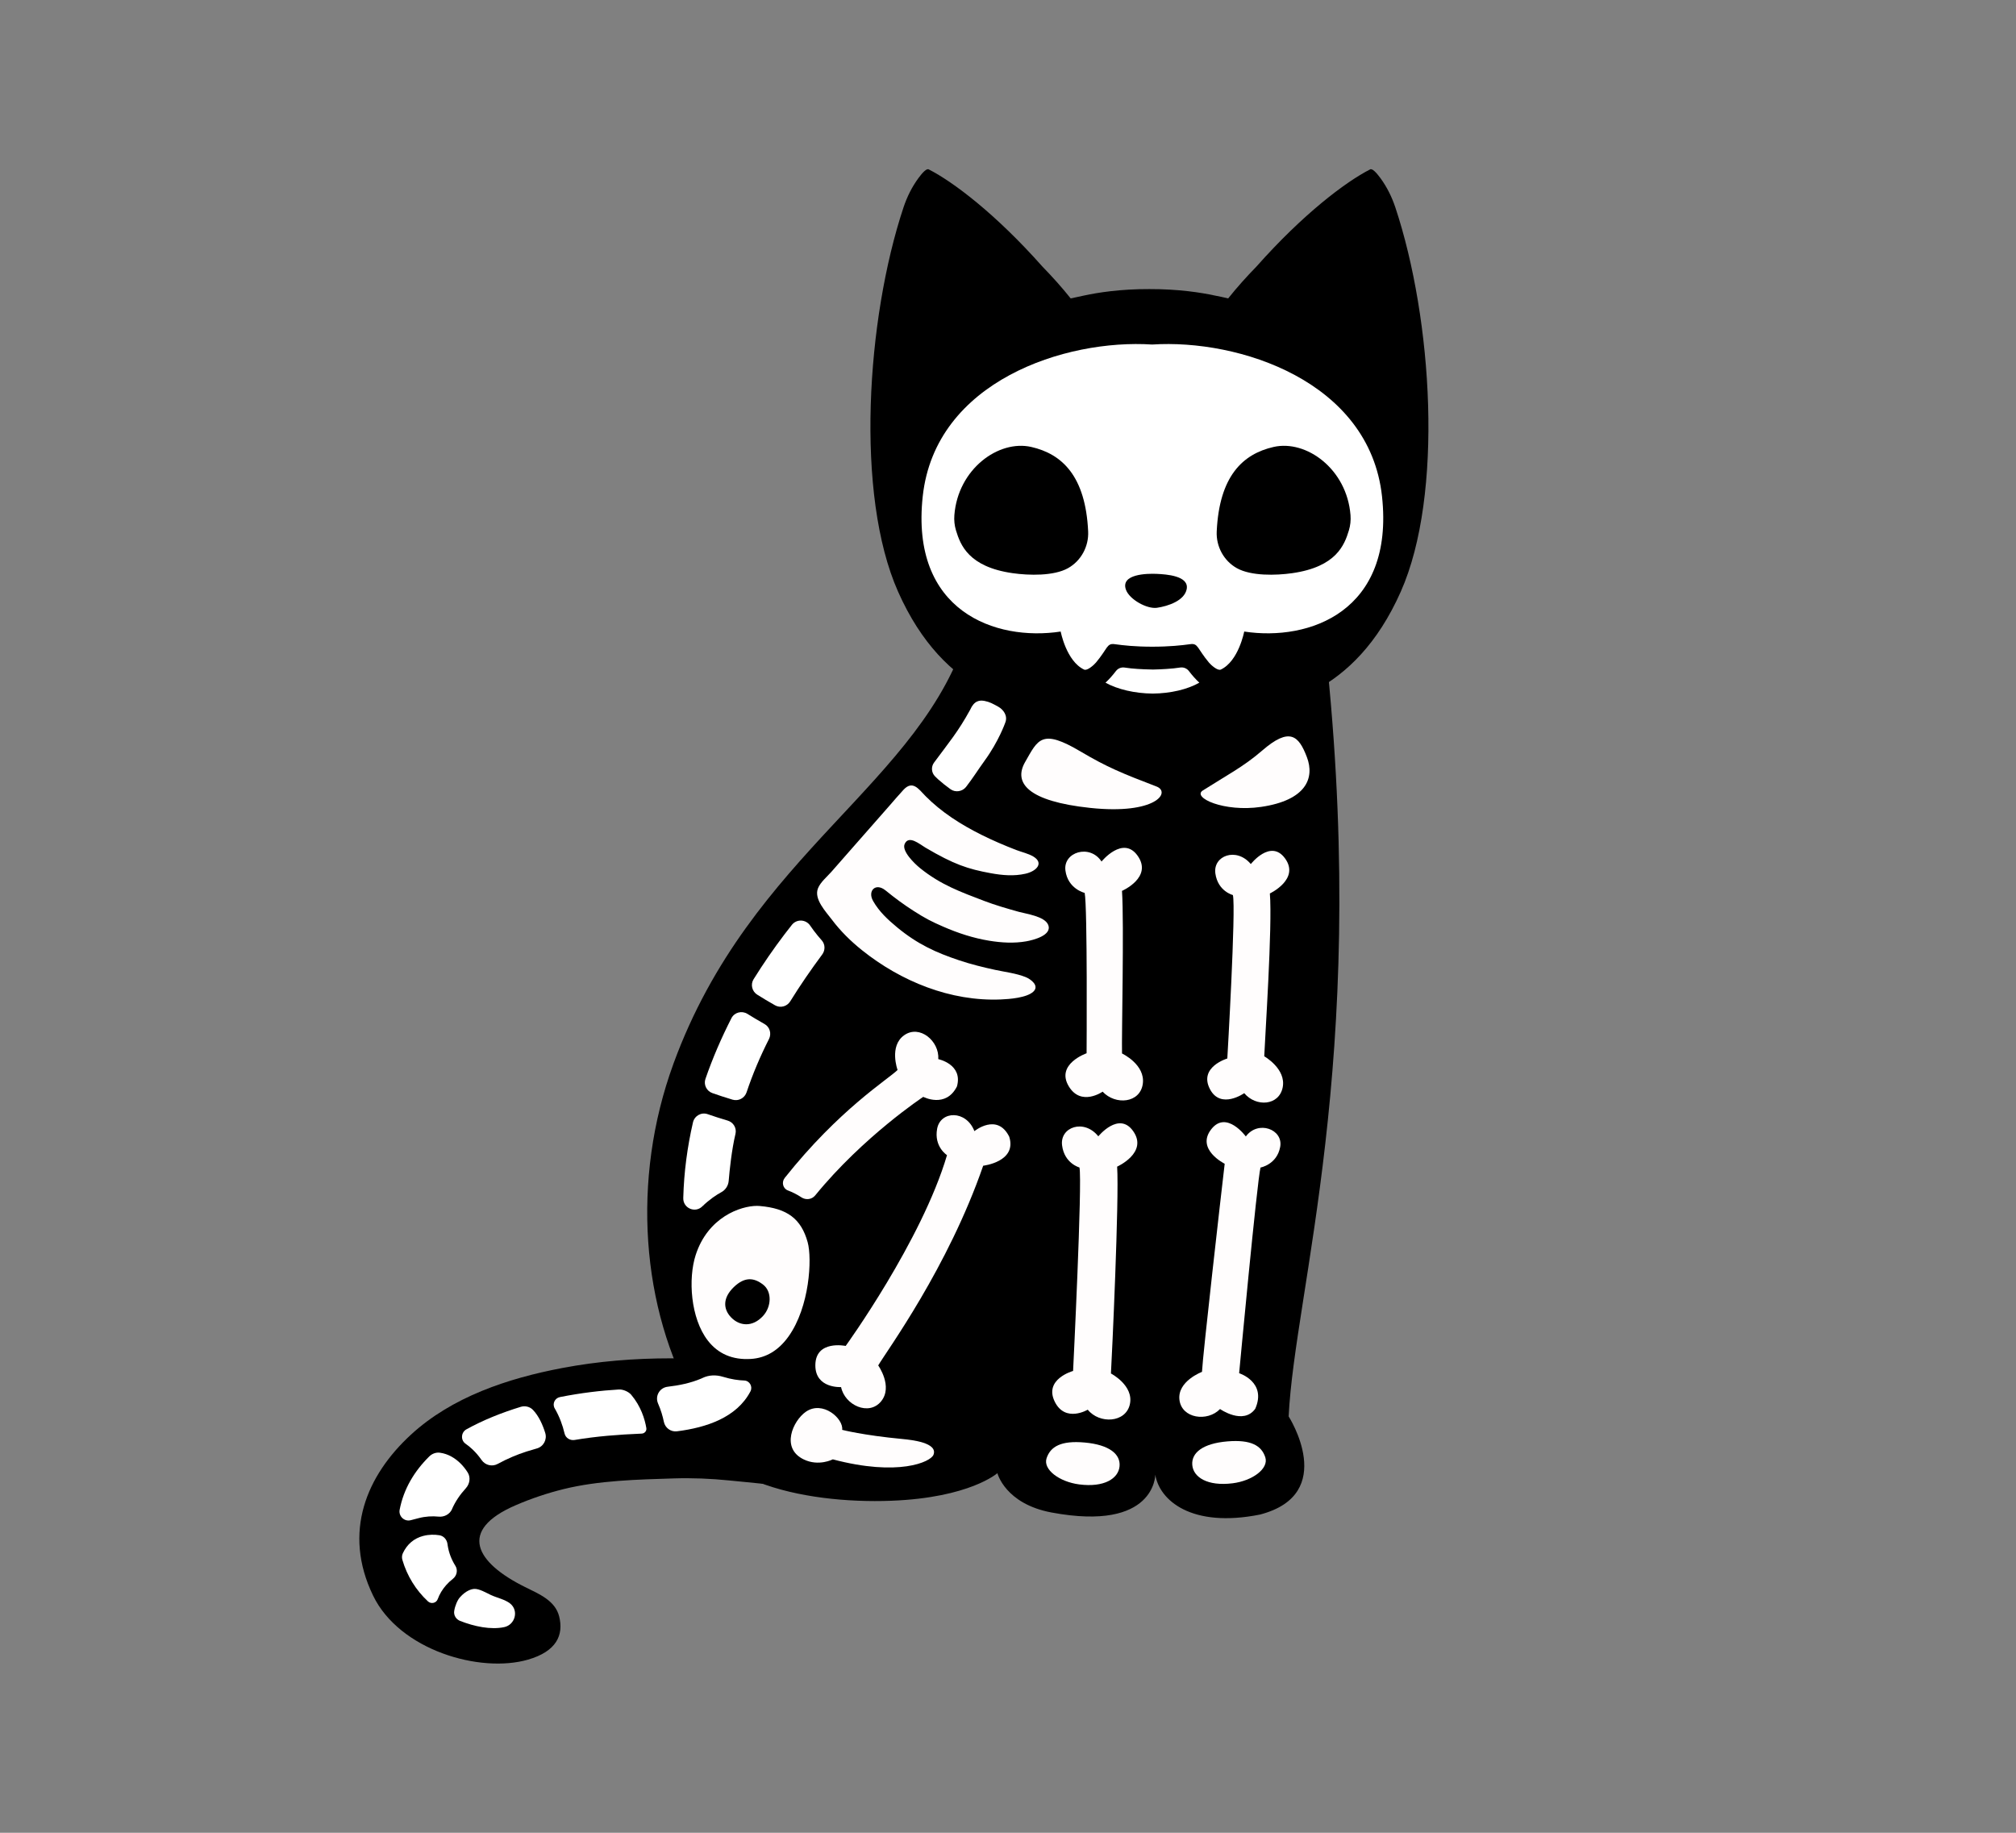 <?xml version="1.0" encoding="UTF-8"?>
<svg xmlns="http://www.w3.org/2000/svg" version="1.1" viewBox="0 0 660 600">
  <rect x="0" y="0" width="660" height="600" fill="#808080" stroke="none"/>
  <!-- Generator: Adobe Illustrator 28.7.1, SVG Export Plug-In . SVG Version: 1.2.0 Build 142)  -->
  <g>
    <g id="bg-white" style="display: none;">
      <rect x="0" y="0" width="660" height="600" style="fill: #fff;"/>
    </g>
    <g id="cat">
      <g style="display: none;">
        <g>
          <path d="M255.54,447.16c-22.43-2.92,10.66,1.41,0,0-23.63-3.08-47.75-3.77-71.25.7-17.7,3.36-36.02,9.42-49.51,21.84-14.4,13.26-22.44,31.81-12.36,52.65,8.66,17.9,35.06,25.52,50.74,20.96,9.27-2.69,11.72-7.99,10.18-14.14-1.3-5.21-6.6-7.35-11.19-9.63-16.2-8.03-22.04-18.53-3.14-26.73,5.12-2.22,10.44-4.01,15.85-5.34,11.43-2.81,24.2-3.12,35.94-3.48,6.1-.19,12.17.05,18.24.67,5.34.55,21.63,2,31.1,3.53,8.7,1.41,1.27-12.19,1.82-21.03.61-9.72-6.76-18.74-16.42-20.02Z"/>
          <path d="M220.74,348.27c25.43-69.59,81.64-91.68,96.53-142.03,3.19,3.55,79.64,20.29,95.74-3.79-4.09,26.55,17.79-24.51,21.86,16,13.05,129.98-10.71,204.09-12.71,245.25,0,0,16.34,25.42-9.37,32.12-22.47,4.51-32.95-4.68-34.29-13.05,0,0,.08,18.74-33.96,12.38-15.22-2.84-17.73-12.88-17.73-12.88,0,0-9.03,8.03-34.63,9.03-29.08,1.14-65.79-6.8-64.24-31.62-17.73-31.24-21.06-73.47-7.19-111.42Z"/>
          <path d="M296.06,67.93c1.15-3.45,2.76-6.72,4.9-9.63,1.33-1.81,2.71-3.29,3.42-2.82,7.87,4.01,21.83,14.49,37.15,31.77,3.26,3.34,6.39,6.83,9.27,10.44,1.51-.35,3-.67,4.47-.96,4.36-.94,11.78-2.13,21.31-2.09,9.53-.03,16.95,1.15,21.31,2.09,1.47.28,2.96.6,4.47.96,2.88-3.61,6.01-7.1,9.27-10.44,15.32-17.28,29.28-27.76,37.15-31.77.71-.47,2.09,1.01,3.42,2.82,2.14,2.91,3.75,6.18,4.9,9.63,12.12,36.45,15.86,94.02,1.77,125.76-15.17,34.18-40.6,38.83-57.54,39.67-8.24.77-16.72.83-24.75.69-8.03.14-16.51.08-24.75-.69-16.94-.83-42.37-5.49-57.54-39.67-14.09-31.74-10.35-89.31,1.77-125.76Z"/>
        </g>
        <path d="M385.99,196.35c-1.95.54-3.57,2-3.99,3.98-.44,2.07-1.19,3.69-2.19,3.98-1.98.58-3.36-1.28-4.03-4.03-.49-2.02-2.01-3.61-4.02-4.12-2.55-.65-4.57-1.62-5.34-2.83-3.06-4.79,4.4-7.85,12.64-7.47,9.09.42,15.13,3.83,10.53,8.62-.8.83-2.07,1.45-3.61,1.87Z" style="fill: #494343;"/>
        <path d="M333.94,189.65c-19.66-2.81-21.19-18.82-21.19-18.82,0-16.34,14.04-27.07,25.28-24.51,11.23,2.55,19.41,11.23,18.64,33.96-2.81,4.85-13.95,10.62-22.72,9.37Z" style="fill: #ffec5f;"/>
        <path d="M421.31,189.65c-8.77,1.25-19.92-4.52-22.72-9.37-.77-22.72,7.4-31.41,18.64-33.96,11.23-2.55,25.28,8.17,25.28,24.51,0,0-1.53,16.01-21.19,18.82Z" style="fill: #ffec5f;"/>
        <path d="M339.45,182.04c-5.76.34-11.85-7.47-11.72-15.01.16-8.94,5.54-13.64,11.72-12.28,5.44,1.2,9.18,6.11,9.18,13.64s-4.12,13.34-9.18,13.64Z"/>
        <path d="M414.68,182.04c-5.07-.3-9.18-6.11-9.18-13.64s3.75-12.44,9.18-13.64c6.18-1.36,11.56,3.33,11.72,12.28.13,7.53-5.96,15.35-11.72,15.01Z"/>
      </g>
      <g>
        <g>
          <path d="M255.26,447.16c-22.43-2.92,10.66,1.41,0,0-23.63-3.08-47.75-3.77-71.25.7-17.7,3.36-36.02,9.42-49.51,21.84-14.4,13.26-22.44,31.81-12.36,52.65,8.66,17.9,35.06,25.52,50.74,20.96,9.27-2.69,11.72-7.99,10.18-14.14-1.3-5.21-6.6-7.35-11.19-9.63-16.2-8.03-22.04-18.53-3.14-26.73,5.12-2.22,10.44-4.01,15.85-5.34,11.43-2.81,24.2-3.12,35.94-3.48,6.1-.19,12.17.05,18.24.67,5.34.55,21.63,2,31.1,3.53,8.7,1.41,1.27-12.19,1.82-21.03.61-9.72-6.76-18.74-16.42-20.02Z"/>
          <path d="M220.46,348.27c25.43-69.59,81.64-91.68,96.53-142.03,3.19,3.55,79.64,20.29,95.74-3.79-4.09,26.55,17.79-24.51,21.86,16,13.05,129.98-10.71,204.09-12.71,245.25,0,0,16.34,25.42-9.37,32.12-22.47,4.51-32.95-4.68-34.29-13.05,0,0,.08,18.74-33.96,12.38-15.22-2.84-17.73-12.88-17.73-12.88,0,0-9.03,8.03-34.63,9.03-29.08,1.14-65.79-6.8-64.24-31.62-17.73-31.24-21.06-73.47-7.19-111.42Z"/>
          <path d="M295.78,67.93c1.15-3.45,2.76-6.72,4.9-9.63,1.33-1.81,2.71-3.29,3.42-2.82,7.87,4.01,21.83,14.49,37.15,31.77,3.26,3.34,6.39,6.83,9.27,10.44,1.51-.35,3-.67,4.47-.96,4.36-.94,11.78-2.13,21.31-2.09,9.53-.03,16.95,1.15,21.31,2.09,1.47.28,2.96.6,4.47.96,2.88-3.61,6.01-7.1,9.27-10.44,15.32-17.28,29.28-27.76,37.15-31.77.71-.47,2.09,1.01,3.42,2.82,2.14,2.91,3.75,6.18,4.9,9.63,12.12,36.45,15.86,94.02,1.77,125.76-15.17,34.18-40.6,38.83-57.54,39.67-8.24.77-16.72.83-24.75.69-8.03.14-16.51.08-24.75-.69-16.94-.83-42.37-5.49-57.54-39.67-14.09-31.74-10.35-89.31,1.77-125.76Z"/>
        </g>
        <path d="M227.75,410.87c4-12.42,14.7-16.1,20.09-16.1.31,0,.6.01.88.04h0c9.02.77,13.57,4.2,15.69,11.84,1.5,5.41.65,21.23-6.28,30.9-3.28,4.58-7.44,7.05-12.36,7.33-5.97.36-10.69-1.68-14.05-6.03-5.66-7.32-6.47-20.23-3.97-27.99Z" style="fill: #fffdfd;"/>
        <path d="M322.37,248.99c-2.09,2.87-3.94,5.86-6.11,8.63-1.21,1.54-3.5,1.89-5.09.74-1.42-1.02-2.78-2.1-4.07-3.25-.22-.2-.58-.55-.97-.94-1.22-1.21-1.36-3.14-.34-4.52,4.9-6.64,7.83-10.02,11.82-17.29h0c1.32-2.98,3.06-3.22,4.74-2.89,1.71.34,2.67.9,4.5,1.91,1.58.88,3.21,2.94,2.23,5.26-.01.03-2.12,6.05-6.71,12.35Z" style="fill: #fff;"/>
        <path d="M302.09,162.45c4.12-37.71,46.76-51.52,75.1-49.66,28.35-1.86,71.12,11.95,75.25,49.66,4.12,37.71-23.78,47.56-45.11,44.3,0,0-1.84,9.7-7.66,12.45-1.05.49-3.28-1.56-3.88-2.29-3.89-4.64-3.51-6.4-6.12-6.03-2.87.4-6.84.83-12.45.83s-9.44-.43-12.31-.83c-2.61-.36-2.23,1.39-6.12,6.03-.61.73-2.84,2.78-3.88,2.29-5.82-2.75-7.66-12.45-7.66-12.45-21.33,3.26-49.28-6.58-45.16-44.3Z" style="fill: #fff;"/>
        <path d="M331.53,187.64c5.29.76,13.45.97,18.12-1.64,4.29-2.4,6.82-7.12,6.59-12.03-.85-18.06-8.48-25.34-18.61-27.65-10.72-2.44-24.01,7.22-25.19,22.32-.13,1.69.04,3.37.53,4.99,1.44,4.72,4.08,11.95,18.56,14.01Z"/>
        <path d="M384.81,197.09c-1.96,1.05-4.31,1.63-6.03,1.88-3.27.47-9-2.71-10.16-5.89-1.9-5.21,6.99-5.36,10.12-5.21,2.91.14,10.73.58,9.74,5.09-.4,1.83-1.88,3.18-3.67,4.13Z"/>
        <path d="M423.04,187.64c-5.29.76-13.45.97-18.12-1.64-4.29-2.4-6.82-7.12-6.59-12.03.85-18.06,8.48-25.34,18.61-27.65,10.72-2.44,24.01,7.22,25.19,22.32.13,1.69-.04,3.37-.53,4.99-1.44,4.72-4.08,11.95-18.56,14.01Z"/>
        <path d="M377.38,227.06c5.86-.06,11.36-1.36,15.26-3.57-1.15-1.06-2.28-2.32-3.41-3.8-.67-.88-1.75-1.32-2.85-1.16-1.46.22-2.87.37-4.24.45l-.27.02c-1.02.06-3.13.19-4.4.19-1.63,0-4.21-.15-5.06-.2-1.37-.08-2.78-.23-4.24-.45-1.09-.17-2.18.28-2.85,1.16-1.12,1.47-2.25,2.73-3.4,3.79,3.92,2.18,9.58,3.52,15.45,3.57Z" style="fill: #fff;"/>
        <path d="M247.9,325.63c-1.71-1.08-2.26-3.34-1.19-5.06,3.14-5.04,6.52-9.95,10.12-14.69.79-1.05,1.6-2.08,2.42-3.11,1.57-1.97,4.57-1.84,5.99.25.4.59.81,1.16,1.23,1.72.81,1.07,1.66,2.1,2.54,3.09,1.16,1.3,1.21,3.22.18,4.62-3.7,4.99-7.23,10.11-10.49,15.37-1.05,1.69-3.23,2.27-4.96,1.29-2.13-1.2-4.15-2.42-5.85-3.49Z" style="fill: #fff;"/>
        <path d="M230.95,353.2c2.35-6.81,5.22-13.44,8.51-19.88.98-1.92,3.41-2.54,5.24-1.4,1.7,1.06,3.61,2.2,5.6,3.32,1.73.97,2.34,3.14,1.45,4.91-2.87,5.66-5.34,11.47-7.33,17.43-.64,1.92-2.66,3-4.6,2.42-2.45-.74-4.72-1.48-6.6-2.15-1.9-.67-2.93-2.75-2.27-4.65Z" style="fill: #fff;"/>
        <path d="M253.13,473.43l-.64-22.36c-.05-1.66-1.45-3.02-3.1-2.92-1.6.05-2.88,1.34-2.92,2.92-4.35-3.7-10-6-15.93-6.25-1.65-.09-3.07,1.22-3.14,2.88-.07,1.66,1.22,3.07,2.88,3.14,7.14.3,13.72,4.41,16.75,10.45l6.09,12.14Z"/>
        <path d="M215.44,459.48c-1.07-2.44.49-5.19,3.14-5.5,3.8-.44,7.5-1.21,10.93-2.65.17-.07.33-.14.48-.22,2.09-1.01,4.46-1.07,6.68-.39,2.79.86,5.19,1.16,6.98,1.22,1.76.07,2.85,1.99,2.03,3.56-4.5,8.6-14.49,11.86-24.06,13.07-2.01.25-3.87-1.11-4.28-3.1-.37-1.8-.96-3.86-1.9-5.99Z" style="fill: #fff;"/>
        <path d="M183.31,457.36c6.81-1.35,13.44-2.14,19.3-2.48,1.34-.08,3.17.7,4.04,1.73,3.17,3.77,4.45,7.93,4.95,10.9.16.93-.57,1.77-1.51,1.81-7.65.32-14.79.87-21.96,2.08-1.49.25-2.96-.64-3.3-2.11-.61-2.64-1.67-5.58-3.22-8.21-.88-1.49.01-3.39,1.71-3.72Z" style="fill: #fff;"/>
        <path d="M154.68,474.48c-.73-.69-1.48-1.3-2.27-1.85-1.67-1.17-1.49-3.73.29-4.71,5.46-3.02,11.53-5.45,17.77-7.36,1.41-.43,2.97-.07,3.99.98,1.9,1.95,3.23,4.92,4.04,7.57.67,2.18-.58,4.47-2.77,5.08-1.11.31-2.23.64-3.36,1-3.03.97-6.27,2.32-9.41,4.04-1.85,1.02-4.12.45-5.32-1.29-.85-1.23-1.85-2.41-2.97-3.47Z" style="fill: #fff;"/>
        <path d="M148,494.03c-.75,1.7-2.56,2.66-4.42,2.47-2.05-.21-4.27-.09-6.5.49l-2.61.68c-2.1.55-4.04-1.3-3.63-3.43,1.32-6.84,4.81-12.62,9.71-17.46.9-.88,2.16-1.36,3.41-1.21,2.86.36,5.09,1.9,6.56,3.29,1.04.98,1.91,2.09,2.6,3.19,1.02,1.64.67,3.76-.63,5.18-1.87,2.05-3.42,4.31-4.51,6.79Z" style="fill: #fff;"/>
        <g>
          <path d="M150.57,522.92c1.97-2.23,3.79-2.7,4.68-2.76,1.63-.1,4.05,1.34,5.46,2,1.91.9,4.59,1.43,6.28,2.77,2.94,2.33,1.64,6.98-1.91,7.74-4.4.94-9.8-.2-14.48-2.04-1.31-.52-2.12-1.85-1.9-3.25.27-1.72,1.07-3.57,1.86-4.46Z" style="fill: #fff;"/>
          <path d="M138.6,502.81c1.84-.48,3.68-.47,5.27-.21,1.4.23,2.43,1.42,2.62,2.83.02.18.05.36.08.54.39,2.47,1.28,4.66,2.5,6.61.9,1.42.5,3.27-.83,4.31-.78.6-1.51,1.28-2.17,2.03-1.26,1.42-2.18,2.97-2.77,4.59-.47,1.31-2.17,1.69-3.19.74-3.95-3.66-6.84-8.34-8.37-13.56-.22-.73-.18-1.53.15-2.22,1.4-2.96,3.65-4.87,6.72-5.67Z" style="fill: #fff;"/>
        </g>
        <g>
          <path d="M302.9,260.52c5.27,5.35,11.65,9.4,18.34,12.74,3.73,1.86,7.57,3.51,11.46,5.01,1.79.69,4,1.16,5.65,2.17,3.42,2.1,1.06,4.75-2.63,5.59-3.79.86-7.6.52-11.38-.17-7.53-1.38-12.05-2.88-21.37-8.37-1.9-1.12-5.45-4.23-6.8-1.2-1.04,2.33,3.23,6.44,5.02,7.89,6.77,5.49,13.45,7.86,20.86,10.7,3.73,1.43,7.58,2.53,11.43,3.61,2.43.68,8.43,1.46,9.64,4.2,1.54,3.5-4.93,5.08-7.13,5.47-3.99.71-8.15.46-12.12-.19-5.2-.85-10.26-2.5-15.08-4.61-3.82-1.67-5.76-2.63-9.74-5.19-3.32-2.14-5.98-4.1-9.13-6.66-3.28-2.67-5.97.14-4.09,3.44,1.99,3.5,4.82,6.11,7.9,8.66,6.69,5.52,12.72,8.24,20.28,10.77,3.86,1.29,7.82,2.27,11.8,3.13,3.28.71,6.84,1.11,9.97,2.36,1.71.69,4.56,2.82,2.53,4.75-2.16,2.05-7.93,2.46-10.62,2.57-16.48.71-32.77-5.92-45.55-16.17-3.65-2.93-7-6.23-9.81-9.97-1.95-2.59-5.92-6.69-4.55-10.21.78-2.02,2.98-3.82,4.4-5.43,2.05-2.34,4.1-4.67,6.15-7.01,4.27-4.87,8.55-9.74,12.83-14.6,1.54-1.75,3.03-3.54,4.62-5.24,2.96-3.18,4.89-.36,7.13,1.97,1.63,1.65-.81-.84,0,0Z" style="fill: #fffdfd;"/>
          <path d="M338.72,324.39h0c-.03.09-.08.27-.08.21.01-.07.04-.14.08-.21Z" style="fill: #fffdfd;"/>
        </g>
        <path d="M367.32,291.65c.71,10.74-.15,47.53.01,53.23,0,0,7.69,3.62,6.8,9.95-.89,6.33-8.95,7.05-13.15,2.55,0,0-7.04,4.94-11.07-1.73-4.41-7.3,5.82-10.84,5.82-10.84,0,0,.31-48.11-.63-52.5,0,0-5.51-1.28-6.3-7.34-.79-6.05,8.01-8.76,11.82-2.93,0,0,7-8.63,11.79-1.93,5.09,7.12-5.09,11.54-5.09,11.54Z" style="fill: #fffdfd;"/>
        <path d="M365.73,381.92c.7,10.58-1.7,62.12-2.03,67.72,0,0,7.54,3.91,6.2,10.06-1.34,6.15-10,6.52-13.79,1.79,0,0-7.27,4.34-10.75-2.51-3.8-7.49,5.95-10.17,5.95-10.17,0,0,3.08-62.29,2.08-66.61,0,0-4.95-1.31-5.69-7.27-.74-5.97,7.18-8.77,11.87-2.93,0,0,6.74-8.33,11.41-1.7,4.97,7.05-5.24,11.62-5.24,11.62Z" style="fill: #fffdfd;"/>
        <path d="M321.88,381.61c-11.53,33.36-31.52,60.56-34.37,65.39,0,0,4.93,6.92.93,11.78s-11.87,1.24-13.09-4.69c0,0-8.45.54-8.42-7.14.04-8.4,9.93-6.33,9.93-6.33,0,0,24.91-34.43,33.17-62.46,0,0-4.33-2.74-3.23-8.65,1.1-5.91,9.49-6.19,12.2.79,0,0,7.46-6.1,11.4,1.82,2.61,8.22-8.5,9.5-8.5,9.5Z" style="fill: #fffdfd;"/>
        <path d="M272.65,477.75s-4.59,2.39-9.49.04c-7.7-3.68-3.51-12.71.63-15.6,5.55-3.87,12.42,2.26,11.92,5.9,0,0,6.65,1.76,19.82,3.01,2.95.28,11.58,1.21,10.08,5.14-.92,2.39-11.54,7.19-32.96,1.51Z" style="fill: #fffdfd;"/>
        <path d="M400.94,380.98c-1.21,10.31-7.18,62.64-7.43,68.13,0,0-8.13,3.05-7.38,9.17.75,6.12,9.17,7.27,13.29,3,0,0,7.6,5.34,11.52-.08,3.86-8.77-5.27-11.65-5.27-11.65,0,0,5.89-63.15,7-67.33,0,0,5.38-.96,6.44-6.76,1.06-5.79-7.29-8.83-11.25-3.41,0,0-6.32-8.65-11.26-2.44-5.26,6.62,4.34,11.37,4.34,11.37Z" style="fill: #fffdfd;"/>
        <path d="M415.73,292.51c.88,10.38-1.63,47.79-1.84,53.29,0,0,7.24,4.1,6.04,10.17-1.2,6.07-8.78,6.48-12.59,1.9,0,0-7.65,5.41-11.19-1.25-3.87-7.29,5.65-10.1,5.65-10.1,0,0,2.88-49.28,1.82-53.51,0,0-4.89-1.19-5.73-7.04-.84-5.85,6.89-8.74,11.6-3.1,0,0,6.47-8.31,11.18-1.89,5.01,6.83-4.93,11.51-4.93,11.51Z" style="fill: #fffdfd;"/>
        <path d="M390.33,479.6c.33,3.98,4.92,7.01,13.17,5.99,6.49-.8,11.92-4.79,10.74-8.49-1.22-3.82-4.64-5.88-12.41-5.23-8.1.68-11.83,3.75-11.5,7.73Z" style="fill: #fffdfd;"/>
        <path d="M366.52,480.04c-.38,3.98-5,6.98-13.24,5.91-6.48-.85-11.87-4.87-10.65-8.56,1.26-3.81,4.7-5.85,12.47-5.15,8.09.73,11.8,3.82,11.42,7.8Z" style="fill: #fffdfd;"/>
        <path d="M236.14,390.29c-1.57.86-3.82,2.32-6.26,4.68-2.35,2.27-6.27.53-6.19-2.73v-.1c.22-8.4,1.32-16.64,3.17-24.68.5-2.17,2.72-3.45,4.82-2.71,2.02.71,4.26,1.42,6.55,2.1,1.86.55,3,2.45,2.55,4.34-1.25,5.28-1.92,11.79-2.22,15.38-.13,1.58-1.03,2.97-2.42,3.73Z" style="fill: #fff;"/>
        <path d="M239.37,431.29c2.69,2.8,6.93,3.33,10.44-.49,2.76-3.01,2.97-7.96.03-10.24-3.03-2.36-6.07-2.6-9.58.77-3.65,3.51-3.59,7.16-.9,9.96Z"/>
        <path d="M353.85,246.07c8.51,5.06,13.69,7.17,24.77,11.41,4.8,1.84-.16,9.29-21.68,7.01-20.49-2.17-25.22-8.22-21.35-15,4.24-7.42,5.38-11.08,18.25-3.42Z" style="fill: #fffdfd;"/>
        <path d="M413.18,245.74c-6,5.21-11.78,8.19-19.4,13.04-3.59,2.28,6.85,7.17,19.11,5.37,14.75-2.17,17.56-9.45,14.96-16.29-2.65-6.96-5.59-10-14.67-2.12Z" style="fill: #fffdfd;"/>
        <path d="M256.9,385.62c17.77-22.38,33.74-32.22,36.95-35.34,0,0-2.87-7.82,2.17-11.38,5.04-3.56,11.55,1.9,11.16,7.83,0,0,8.13,1.68,6.11,8.93-3.66,7.28-11.03,3.42-11.03,3.42,0,0-19.62,12.95-35.37,32.25-1.12,1.38-3.07,1.61-4.55.63-1.34-.89-2.81-1.64-4.41-2.25-1.64-.62-2.12-2.71-1.03-4.08Z" style="fill: #fffdfd;"/>
      </g>
    </g>
  </g>
</svg>
